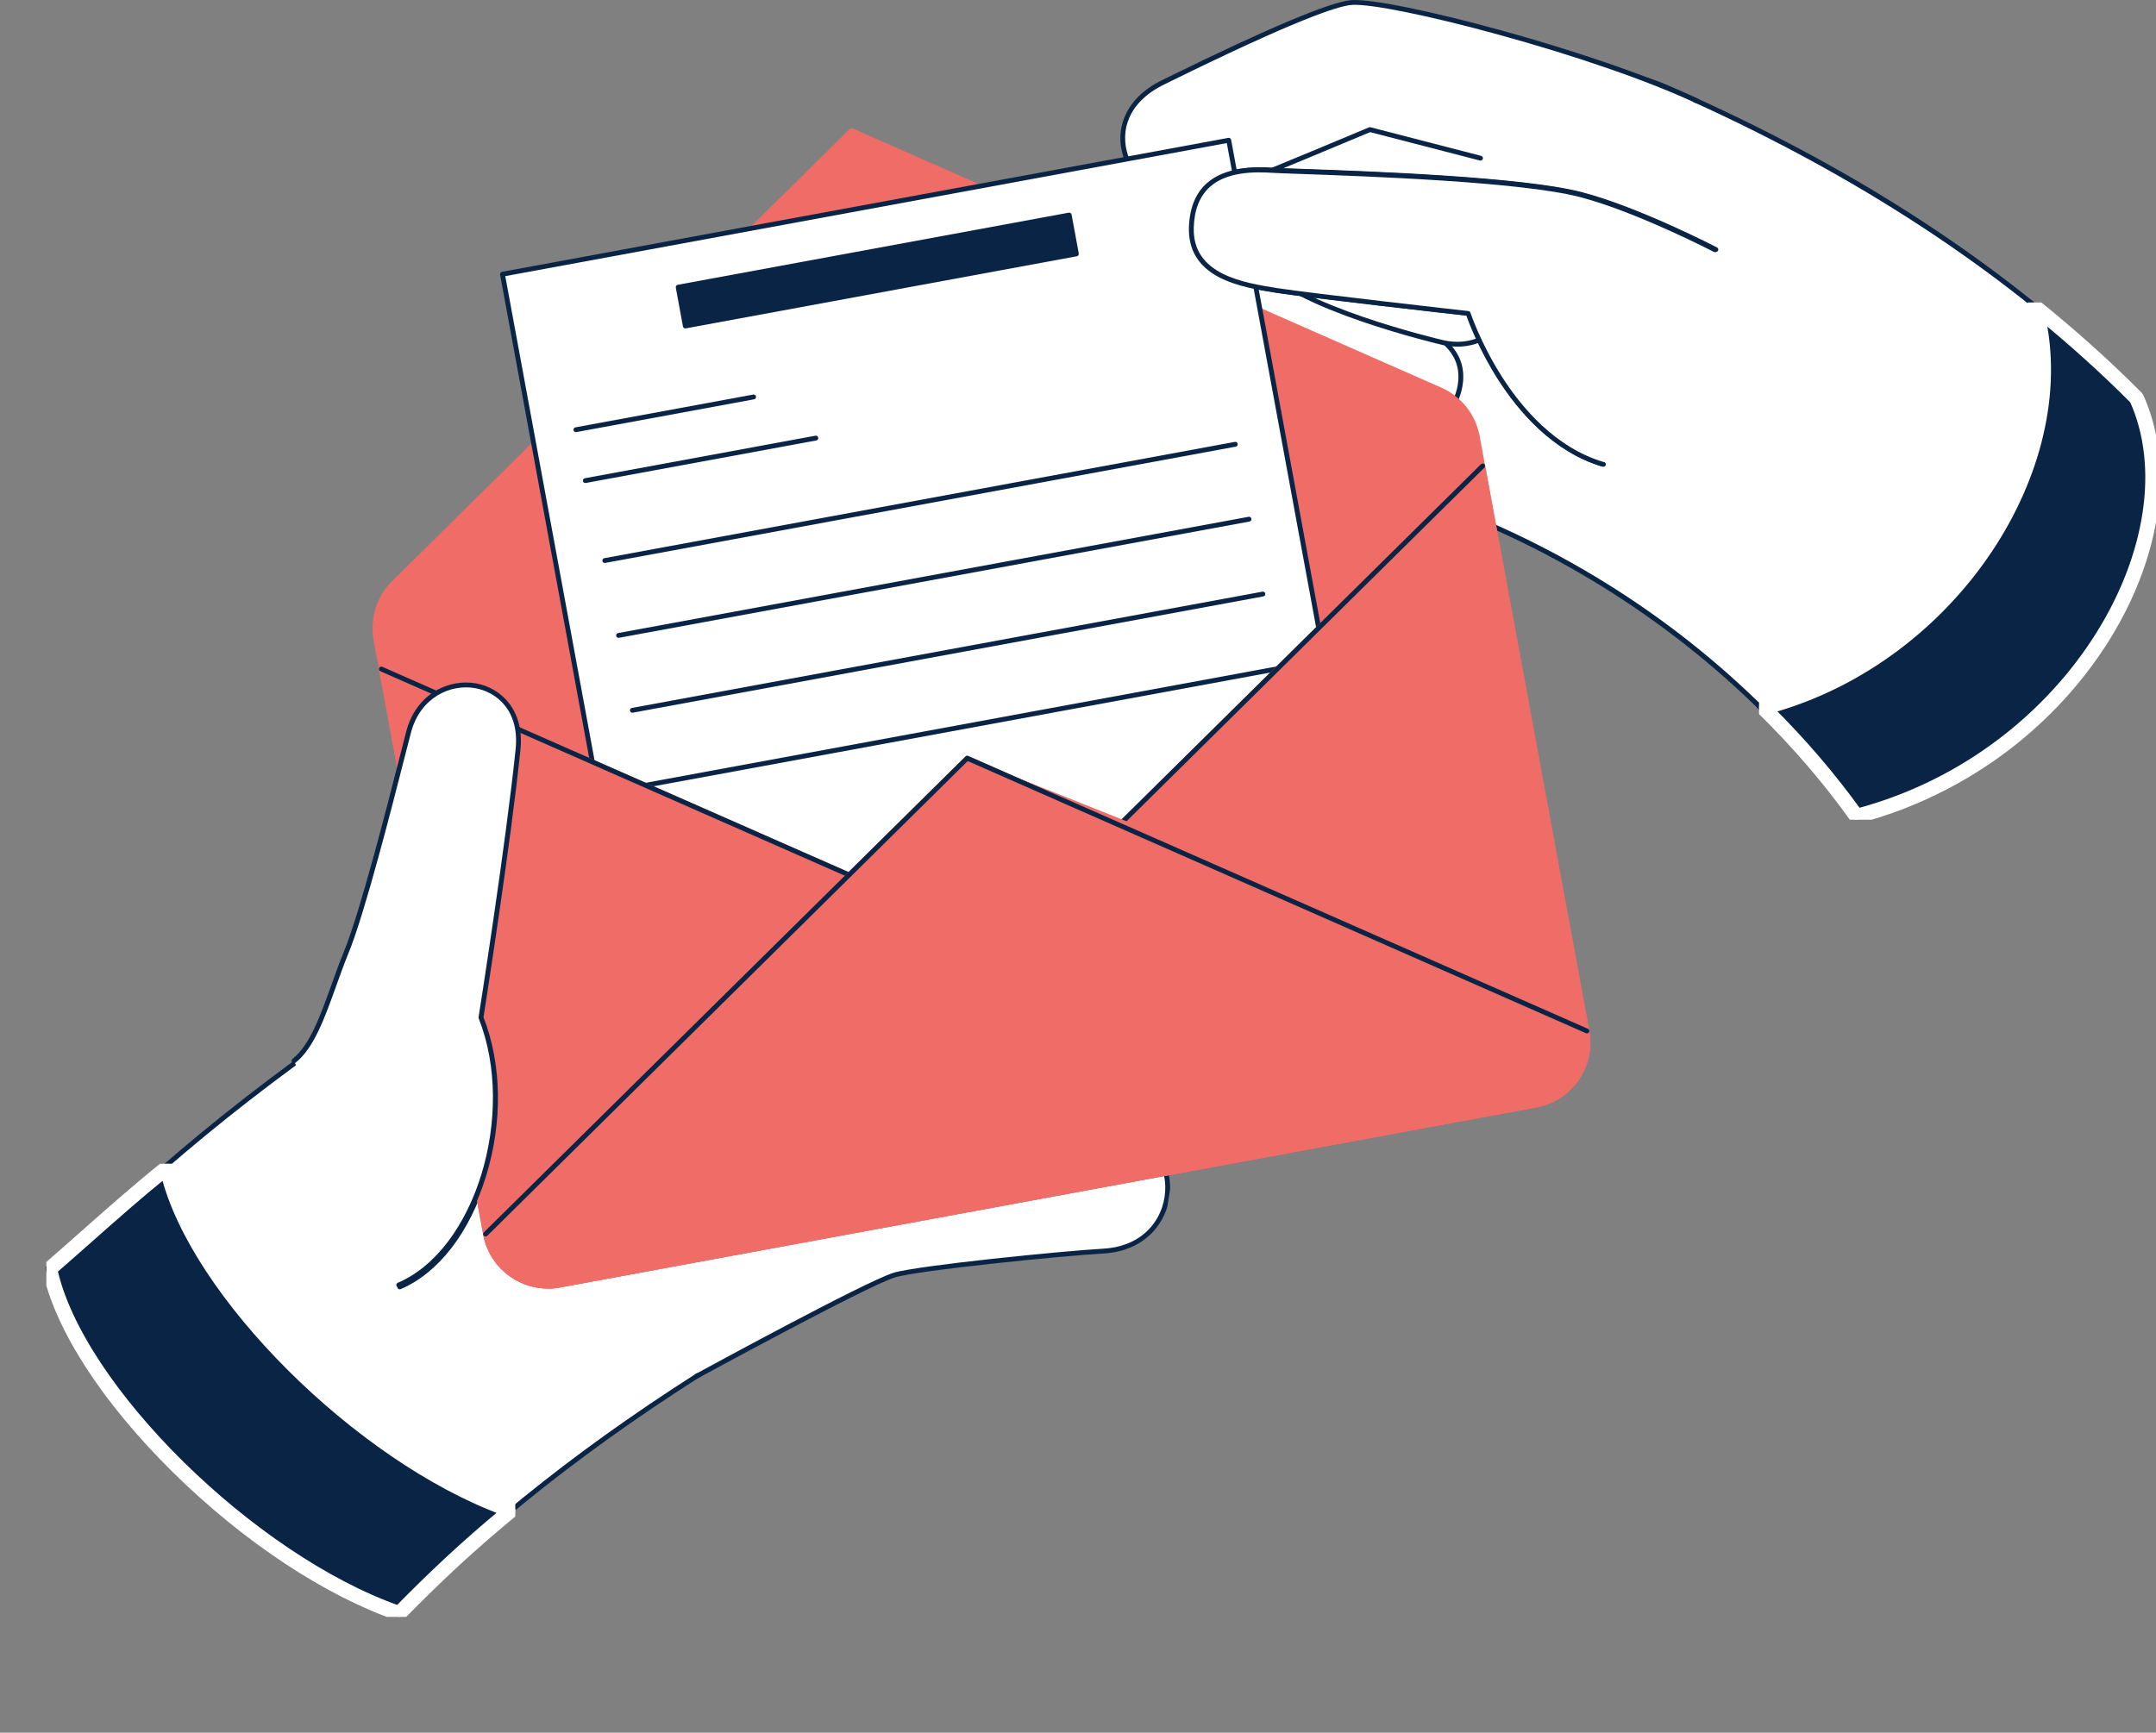 <svg width="260" height="209" viewBox="0 0 260 209" fill="none" xmlns="http://www.w3.org/2000/svg">
<rect x="0" y="0" width="260" height="209" fill="#808080" stroke="none"/>
<g clip-path="url(#clip0_1324_13976)">
<path d="M48.209 194.673C59.207 183.165 72.685 173 86.939 164.155C119.366 142.827 90.767 95.29 56.689 114.032C39.875 124.436 25.085 135.418 12.39 147.551C18.416 169.987 29.774 186.266 48.209 194.673Z" fill="white"/>
<path d="M48.163 194.961C48.138 194.957 48.112 194.949 48.088 194.938C39.058 190.82 31.429 184.633 25.413 176.547C19.664 168.821 15.188 159.091 12.109 147.627C12.095 147.576 12.095 147.523 12.11 147.473C12.124 147.422 12.151 147.377 12.189 147.34C24.401 135.668 38.907 124.692 56.535 113.784L56.548 113.776C64.53 109.387 72.79 108.315 80.434 110.678C87.239 112.781 93.122 117.48 96.999 123.91C100.876 130.34 102.287 137.738 100.972 144.74C99.495 152.602 94.698 159.4 87.099 164.398C71.519 174.067 58.508 184.319 48.42 194.874C48.353 194.944 48.256 194.976 48.163 194.961ZM12.717 147.642C15.775 158.963 20.204 168.57 25.88 176.199C31.796 184.149 39.284 190.245 48.142 194.321C58.243 183.783 71.243 173.551 86.785 163.907C94.242 159.002 98.952 152.335 100.399 144.632C101.687 137.771 100.302 130.518 96.499 124.211C92.696 117.904 86.93 113.296 80.262 111.235C72.774 108.921 64.673 109.975 56.836 114.283C39.306 125.131 24.872 136.045 12.717 147.642Z" fill="#0A2446"/>
<path d="M83.978 166.018C83.978 166.018 104.313 154.92 107.812 153.814C110.577 152.94 128.354 151.166 133.016 150.913C143.217 150.358 143.283 136.589 133.985 136.522C128.714 136.484 109.743 136.334 105.56 137.443C100.056 138.902 89.135 144.323 89.135 144.323" fill="white"/>
<path d="M83.933 166.306C83.872 166.297 83.817 166.269 83.773 166.226C83.73 166.183 83.701 166.128 83.691 166.068C83.681 166.008 83.689 165.946 83.716 165.892C83.742 165.837 83.785 165.792 83.838 165.762C84.67 165.309 104.238 154.638 107.724 153.536C110.479 152.665 128.278 150.879 133 150.622C138.286 150.334 140.606 146.511 140.524 143.081C140.451 139.984 138.4 136.846 133.983 136.814L133.795 136.813C117.828 136.697 108.353 137.004 105.634 137.725C100.222 139.16 89.374 144.53 89.265 144.584C89.196 144.618 89.115 144.624 89.042 144.599C88.969 144.574 88.908 144.522 88.874 144.452C88.84 144.383 88.834 144.303 88.859 144.23C88.883 144.156 88.936 144.096 89.005 144.061C89.115 144.007 100.016 138.611 105.485 137.161C108.254 136.427 117.78 136.114 133.799 136.229L133.987 136.231C136.14 136.246 137.96 136.98 139.25 138.353C140.405 139.58 141.064 141.255 141.107 143.067C141.155 145.067 140.464 146.979 139.163 148.451C137.694 150.114 135.573 151.066 133.032 151.204C128.327 151.46 110.622 153.231 107.9 154.092C104.467 155.177 84.321 166.163 84.118 166.274C84.061 166.305 83.996 166.317 83.933 166.306Z" fill="#0A2446"/>
<path d="M88.787 147.464C88.787 147.464 104.651 139.233 107.55 139.14C110.449 139.047 127.664 139.609 132.32 139.954C142.509 140.71 142.862 126.969 133.649 125.712C128.426 125 107.609 122.757 103.3 123.17C98.992 123.584 85.732 130.374 85.732 130.374" fill="white"/>
<path d="M88.741 147.752C88.68 147.742 88.624 147.714 88.581 147.67C88.537 147.627 88.508 147.571 88.499 147.51C88.489 147.45 88.498 147.388 88.526 147.333C88.553 147.278 88.597 147.233 88.652 147.205C89.302 146.868 104.608 138.943 107.54 138.849C110.516 138.753 127.668 139.317 132.341 139.664C134.547 139.827 136.435 139.293 137.802 138.118C139.004 137.084 139.764 135.584 139.942 133.893C140.304 130.45 138.242 126.633 133.609 126.001C128.591 125.317 107.679 123.043 103.328 123.461C99.124 123.864 85.997 130.566 85.864 130.633C85.83 130.651 85.793 130.662 85.755 130.665C85.716 130.669 85.678 130.664 85.641 130.653C85.604 130.641 85.57 130.622 85.541 130.597C85.512 130.572 85.487 130.542 85.47 130.508C85.452 130.473 85.442 130.436 85.439 130.398C85.436 130.359 85.44 130.321 85.452 130.284C85.464 130.248 85.483 130.214 85.508 130.185C85.534 130.155 85.564 130.131 85.599 130.114C86.142 129.836 98.958 123.294 103.272 122.88C107.667 122.458 128.655 124.737 133.688 125.424C135.983 125.738 137.854 126.816 139.101 128.545C140.205 130.075 140.723 132.046 140.522 133.954C140.329 135.793 139.498 137.429 138.183 138.56C136.696 139.838 134.662 140.42 132.299 140.245C127.635 139.899 110.525 139.336 107.559 139.432C105.318 139.504 94.388 144.886 88.921 147.723C88.865 147.752 88.802 147.762 88.741 147.752Z" fill="#0A2446"/>
<path d="M83.638 134.222C83.638 134.222 98.976 125.546 101.865 125.81C104.753 126.074 122.461 127.224 127.094 127.806C137.23 129.081 138.283 115.376 129.147 113.651C123.967 112.673 103.939 109.558 99.612 109.439C95.286 109.32 80.092 117.428 80.092 117.428" fill="white"/>
<path d="M83.592 134.51C83.532 134.5 83.477 134.473 83.434 134.43C83.391 134.388 83.362 134.333 83.351 134.274C83.34 134.214 83.348 134.153 83.374 134.098C83.4 134.043 83.442 133.998 83.494 133.968C84.124 133.612 98.945 125.25 101.891 125.519C102.822 125.605 105.28 125.781 108.39 126.004C114.973 126.476 123.987 127.122 127.13 127.517C129.325 127.793 131.238 127.356 132.663 126.252C133.916 125.281 134.751 123.822 135.015 122.142C135.552 118.722 133.69 114.806 129.093 113.938C123.519 112.886 103.844 109.848 99.605 109.73C95.404 109.615 80.381 117.605 80.229 117.686C80.161 117.722 80.081 117.73 80.007 117.707C79.933 117.685 79.871 117.634 79.835 117.566C79.817 117.532 79.805 117.495 79.802 117.457C79.798 117.419 79.802 117.38 79.813 117.344C79.824 117.307 79.842 117.273 79.867 117.244C79.891 117.214 79.921 117.189 79.955 117.171C79.993 117.151 83.81 115.117 88.107 113.125C93.907 110.435 97.781 109.097 99.621 109.148C104.092 109.271 124.333 112.446 129.201 113.365C131.476 113.794 133.29 114.967 134.448 116.758C135.472 118.341 135.889 120.337 135.591 122.232C135.06 125.618 132.215 128.744 127.058 128.096C123.93 127.703 114.925 127.057 108.349 126.585C105.235 126.362 102.775 126.186 101.839 126.1C101.196 126.041 99.037 126.493 91.802 130.176C87.66 132.285 83.82 134.454 83.782 134.476C83.725 134.508 83.658 134.52 83.592 134.51Z" fill="#0A2446"/>
<path d="M79.364 120.851C79.364 120.851 94.972 114.067 97.768 113.293C100.672 112.488 122.839 112.614 127.508 112.651C137.724 112.733 137.168 98.999 127.892 98.353C122.634 97.987 96.933 98.834 92.536 99.304C88.233 99.765 56.688 114.031 56.688 114.031" fill="white"/>
<path d="M79.318 121.139C79.255 121.129 79.198 121.099 79.154 121.054C79.11 121.009 79.082 120.95 79.074 120.888C79.066 120.825 79.079 120.762 79.11 120.707C79.141 120.652 79.189 120.609 79.247 120.584C79.885 120.306 94.907 113.783 97.69 113.012C100.664 112.188 123.052 112.324 127.51 112.36C129.721 112.377 131.57 111.719 132.856 110.457C133.988 109.346 134.647 107.799 134.712 106.1C134.846 102.641 132.539 98.969 127.872 98.644C122.64 98.279 96.998 99.12 92.567 99.594C88.359 100.044 57.124 114.155 56.809 114.297C56.738 114.329 56.658 114.331 56.586 114.304C56.514 114.276 56.456 114.222 56.424 114.151C56.392 114.081 56.389 114.001 56.416 113.929C56.443 113.856 56.498 113.798 56.568 113.766C57.858 113.182 88.204 99.474 92.505 99.014C96.948 98.539 122.663 97.696 127.913 98.062C130.221 98.223 132.161 99.176 133.52 100.819C134.722 102.272 135.369 104.206 135.295 106.123C135.163 109.548 132.703 112.985 127.505 112.943C124.781 112.921 100.807 112.753 97.846 113.574C95.102 114.334 79.636 121.051 79.48 121.119C79.429 121.141 79.373 121.148 79.318 121.139Z" fill="#0A2446"/>
<path d="M61.873 182.014C43.871 175.879 23.102 155.141 20.073 140.565C15.028 144.621 10.592 148.781 5.775 152.974C8.804 167.55 30.207 188.538 48.209 194.673C52.395 190.367 56.499 186.458 61.873 182.014Z" fill="white"/>
<path d="M48.163 194.961C48.147 194.958 48.131 194.954 48.115 194.949C39.488 192.009 29.668 185.538 21.173 177.197C12.66 168.837 6.943 160.03 5.489 153.033C5.479 152.983 5.482 152.93 5.499 152.881C5.515 152.832 5.544 152.788 5.583 152.754C7.131 151.407 8.661 150.043 10.142 148.725C13.248 145.957 16.461 143.094 19.89 140.338C19.929 140.307 19.975 140.286 20.024 140.278C20.073 140.269 20.124 140.274 20.171 140.291C20.218 140.308 20.26 140.336 20.293 140.374C20.325 140.412 20.348 140.457 20.358 140.506C21.794 147.418 27.337 156.072 35.563 164.248C43.827 172.461 53.45 178.836 61.967 181.738C62.016 181.755 62.06 181.784 62.093 181.823C62.127 181.863 62.15 181.91 62.16 181.961C62.169 182.012 62.164 182.065 62.147 182.114C62.129 182.162 62.099 182.206 62.059 182.239C57.21 186.248 53.13 190.028 48.418 194.876C48.351 194.945 48.256 194.975 48.163 194.961ZM6.096 153.081C9.215 167.468 30.311 188.178 48.129 194.337C52.673 189.669 56.64 185.985 61.289 182.119C52.814 179.116 43.318 172.778 35.153 164.662C27.029 156.588 21.493 148.029 19.889 141.088C16.609 143.744 13.52 146.496 10.53 149.16C9.09 150.443 7.602 151.769 6.096 153.081Z" fill="#0A2446"/>
<path d="M48.207 155.23C57.645 151.191 62.67 134.683 58.007 122.968C58.007 122.968 61.192 102.465 62.376 90.648C63.308 81.339 51.452 80.116 49.228 88.545C48.429 91.571 44.15 109.337 41.787 115.159C39.766 120.139 38.435 125.95 35.54 128.25" fill="white"/>
<path d="M48.161 155.518C48.098 155.508 48.041 155.478 47.997 155.432C47.953 155.387 47.925 155.328 47.917 155.266C47.909 155.203 47.922 155.139 47.954 155.084C47.985 155.03 48.034 154.987 48.092 154.962C57.367 150.993 62.325 134.603 57.736 123.076C57.716 123.027 57.71 122.975 57.718 122.923C57.75 122.718 60.916 102.293 62.085 90.619C62.555 85.934 59.768 83.737 57.238 83.279C53.275 82.559 50.353 85.423 49.51 88.619C49.374 89.134 49.131 90.1 48.824 91.322C47.266 97.521 44.024 110.422 42.057 115.269C41.535 116.555 41.054 117.913 40.589 119.226C39.222 123.082 37.931 126.723 35.722 128.478C35.661 128.526 35.584 128.548 35.507 128.539C35.43 128.53 35.36 128.491 35.312 128.431C35.264 128.37 35.242 128.293 35.251 128.216C35.26 128.139 35.298 128.069 35.359 128.021C37.437 126.371 38.701 122.805 40.039 119.031C40.507 117.712 40.99 116.348 41.517 115.049C43.468 110.24 46.704 97.366 48.258 91.179C48.566 89.955 48.809 88.988 48.946 88.47C49.501 86.366 50.673 84.707 52.336 83.672C53.839 82.737 55.62 82.393 57.342 82.705C58.976 83.001 60.403 83.873 61.36 85.161C62.431 86.603 62.883 88.511 62.666 90.677C61.532 102 58.524 121.531 58.307 122.934C60.525 128.564 60.66 135.53 58.674 142.062C56.674 148.641 52.901 153.538 48.322 155.498C48.269 155.52 48.213 155.526 48.161 155.518Z" fill="#0A2446"/>
</g>
<g clip-path="url(#clip1_1324_13976)">
<path d="M252.396 42.888C237.93 29.729 220.503 18.978 200.296 10.251C164.974 -3.124 143.817 46.442 178.016 62.592C193.838 69.224 207.483 79.246 218.155 91.568C237.845 81.343 250.392 65.938 252.396 42.888V42.888Z" fill="white"/>
<path d="M218.155 91.859C218.113 91.859 218.071 91.85 218.033 91.833C217.995 91.815 217.961 91.79 217.934 91.758C207.156 79.312 193.313 69.319 177.903 62.86C169.879 59.071 164.324 53.179 161.827 45.816C159.605 39.261 159.955 31.955 162.815 25.242C165.675 18.529 170.704 13.206 176.977 10.254C184.021 6.939 192.12 6.844 200.399 9.979C210.588 14.379 220.09 19.317 228.653 24.661C237.398 30.118 245.452 36.178 252.592 42.673C252.659 42.734 252.694 42.823 252.686 42.913C251.713 54.102 248.166 63.959 242.143 72.209C236.502 79.936 228.476 86.536 218.289 91.826C218.248 91.848 218.201 91.859 218.155 91.859ZM188.586 8.271C176.362 8.271 167.293 16.216 163.351 25.47C158.248 37.449 160.7 54.093 178.14 62.329C185.954 65.604 193.376 69.771 200.188 74.711C206.819 79.519 212.886 85.067 218.224 91.204C239.098 80.299 250.179 64.531 252.093 43.006C238.057 30.263 220.593 19.334 200.18 10.518C196.075 8.963 192.193 8.271 188.586 8.271Z" fill="#0A2446"/>
<path d="M168.197 41.397C168.197 41.397 153.856 34.354 149.424 36.463C147.72 37.273 143.67 51.838 145.961 54.805C149.732 59.69 163.327 62.784 165.476 63.289C168.735 64.054 172.799 62.533 173.639 58.972C174.56 55.062 171.926 51.925 169.459 50.927C166.992 49.928 157.993 46.693 157.993 46.693" fill="white"/>
<path d="M167.181 63.774C166.583 63.774 165.986 63.707 165.409 63.572L165.255 63.535C159.365 62.157 148.996 59.212 145.73 54.982C144.122 52.9 145.552 46.242 146.029 44.251C146.875 40.72 148.258 36.695 149.298 36.2C153.806 34.056 167.735 40.846 168.326 41.136C168.394 41.171 168.446 41.231 168.47 41.303C168.494 41.376 168.488 41.455 168.455 41.523C168.421 41.592 168.361 41.644 168.289 41.669C168.217 41.695 168.138 41.691 168.069 41.658C167.926 41.588 153.804 34.701 149.549 36.725C148.939 37.015 147.607 40.163 146.596 44.386C145.382 49.454 145.227 53.378 146.191 54.627C148.53 57.657 155.348 60.619 165.388 62.969L165.543 63.005C167.126 63.377 168.874 63.19 170.339 62.49C171.916 61.737 172.988 60.464 173.355 58.905C174.259 55.072 171.557 52.09 169.349 51.196C166.916 50.212 157.984 46.999 157.894 46.966C157.822 46.939 157.764 46.885 157.732 46.816C157.7 46.747 157.697 46.667 157.723 46.596C157.749 46.524 157.802 46.465 157.871 46.432C157.94 46.399 158.019 46.394 158.091 46.419C158.181 46.451 167.124 49.668 169.568 50.657C170.953 51.218 172.229 52.329 173.068 53.706C173.763 54.846 174.474 56.696 173.922 59.039C173.514 60.772 172.33 62.184 170.59 63.015C169.542 63.516 168.358 63.774 167.181 63.774Z" fill="#0A2446"/>
<path d="M170.838 28.654C170.838 28.654 156.497 21.611 152.064 23.719C150.36 24.53 146.514 40.697 148.804 43.663C152.576 48.548 166.171 51.642 168.32 52.147C171.579 52.913 175.143 50.539 175.983 46.978C176.904 43.068 174.241 40.815 171.774 39.817C169.307 38.819 160.766 35.749 160.766 35.749" fill="white"/>
<path d="M169.558 52.58C169.117 52.58 168.679 52.53 168.253 52.43L168.099 52.394C162.209 51.016 151.84 48.071 148.574 43.841C147.102 41.936 147.971 35.453 149.162 30.48C149.419 29.405 150.763 24.016 151.939 23.457C156.447 21.312 170.376 28.102 170.967 28.393C171.035 28.427 171.086 28.487 171.11 28.56C171.135 28.632 171.129 28.711 171.095 28.78C171.062 28.849 171.002 28.901 170.93 28.926C170.858 28.951 170.779 28.947 170.709 28.915C170.567 28.845 156.445 21.958 152.19 23.982C151.713 24.209 150.688 26.611 149.729 30.615C148.517 35.677 147.783 41.863 149.035 43.486C151.374 46.515 158.192 49.478 168.232 51.828L168.387 51.864C169.865 52.211 171.509 51.876 172.896 50.944C174.295 50.004 175.317 48.534 175.7 46.911C176.708 42.633 173.214 40.713 171.665 40.086C169.231 39.102 160.753 36.053 160.668 36.022C160.596 35.995 160.538 35.941 160.506 35.872C160.474 35.803 160.471 35.724 160.497 35.652C160.523 35.58 160.576 35.521 160.645 35.488C160.714 35.455 160.793 35.45 160.865 35.475C160.951 35.506 169.439 38.558 171.883 39.547C172.928 39.97 174.383 40.762 175.385 42.134C176.408 43.535 176.704 45.187 176.267 47.045C175.851 48.809 174.741 50.406 173.221 51.426C172.096 52.182 170.812 52.58 169.558 52.58Z" fill="#0A2446"/>
<path d="M177.597 16.15C177.597 16.15 161.881 8.609 157.449 10.718C155.745 11.529 149.79 28.973 152.081 31.94C155.853 36.825 171.816 40.808 173.965 41.312C177.224 42.078 180.779 40.733 181.618 37.172C182.54 33.262 179.905 30.125 177.438 29.127C174.971 28.128 166.424 25.056 166.424 25.056" fill="white"/>
<path d="M175.748 41.813C175.139 41.813 174.517 41.741 173.898 41.596C173.163 41.423 155.858 37.308 151.85 32.117C150.751 30.694 151.428 26.607 152.189 23.428C153.47 18.079 156.091 11.042 157.324 10.455C161.83 8.311 177.076 15.578 177.723 15.888C177.793 15.921 177.846 15.981 177.872 16.054C177.897 16.127 177.893 16.207 177.859 16.276C177.826 16.346 177.766 16.399 177.693 16.425C177.62 16.45 177.54 16.446 177.471 16.413C177.315 16.338 161.831 8.956 157.575 10.981C156.789 11.355 154.264 17.265 152.756 23.564C151.737 27.82 151.575 30.808 152.312 31.762C156.195 36.791 173.305 40.859 174.032 41.029C175.631 41.405 177.243 41.254 178.571 40.604C180.005 39.902 180.961 38.692 181.335 37.105C182.238 33.272 179.536 30.29 177.329 29.396C174.895 28.412 166.412 25.361 166.326 25.33C166.254 25.303 166.196 25.249 166.164 25.18C166.132 25.11 166.129 25.031 166.155 24.959C166.181 24.887 166.234 24.829 166.303 24.796C166.372 24.762 166.451 24.758 166.523 24.783C166.609 24.813 175.104 27.868 177.548 28.857C178.933 29.418 180.209 30.529 181.048 31.906C181.742 33.046 182.454 34.896 181.902 37.239C181.487 39.001 180.423 40.345 178.827 41.126C177.897 41.581 176.842 41.813 175.749 41.813L175.748 41.813Z" fill="#0A2446"/>
<path d="M204.63 12.174C192.102 6.295 167.511 -0.049 162.972 0.305C158.889 0.624 141.569 9.303 140.357 9.884C130.3 14.706 137.102 27.06 146.758 23.237C153 20.766 165.205 15.632 165.205 15.632L178.541 19.081" fill="white"/>
<path d="M143.146 24.253C142.032 24.253 140.952 24.043 139.934 23.622C138.049 22.84 136.508 21.345 135.708 19.519C134.314 16.34 135.172 12.047 140.231 9.622C140.335 9.572 140.559 9.462 140.884 9.302C152.842 3.42 160.472 0.208 162.949 0.015C167.611 -0.349 192.291 6.062 204.754 11.91C204.788 11.927 204.82 11.95 204.845 11.978C204.871 12.006 204.891 12.039 204.904 12.075C204.917 12.111 204.923 12.149 204.921 12.187C204.919 12.225 204.91 12.263 204.894 12.297C204.877 12.332 204.854 12.363 204.826 12.389C204.798 12.415 204.765 12.434 204.729 12.447C204.693 12.46 204.654 12.466 204.616 12.464C204.578 12.463 204.541 12.453 204.506 12.437C198.889 9.801 190.222 6.793 180.728 4.182C172.303 1.866 165.177 0.424 162.995 0.595C161.318 0.726 156.166 2.433 141.141 9.824C140.814 9.985 140.588 10.096 140.483 10.146C135.453 12.558 135.054 16.577 136.242 19.285C137.69 22.589 141.73 24.914 146.65 22.967C152.818 20.525 164.97 15.415 165.092 15.364C165.151 15.339 165.217 15.334 165.278 15.35L178.614 18.8C178.689 18.819 178.753 18.867 178.792 18.934C178.831 19 178.842 19.079 178.823 19.154C178.803 19.229 178.755 19.293 178.688 19.332C178.622 19.371 178.542 19.382 178.468 19.363L165.228 15.938C164.094 16.415 152.756 21.176 146.865 23.508C145.61 24.005 144.358 24.254 143.146 24.254V24.253Z" fill="#0A2446"/>
<path d="M193.361 56.005C181.998 52.618 177.123 37.797 177.123 37.797C177.123 37.797 157.996 35.645 154.114 35.035C149.703 34.342 143.516 33.289 143.706 27.396C143.934 20.329 150.182 20.301 153.579 20.524C156.341 20.705 182.017 21.205 190.684 23.456C197.585 25.249 206.924 30.104 206.924 30.104" fill="white"/>
<path d="M193.361 56.296C193.333 56.296 193.305 56.292 193.278 56.283C187.322 54.508 183.17 49.596 180.735 45.787C178.432 42.184 177.188 38.858 176.907 38.066C174.934 37.843 157.709 35.894 154.068 35.322C152.023 35 149.221 34.56 147.049 33.423C144.551 32.114 143.328 30.084 143.415 27.387C143.489 25.083 144.203 23.303 145.537 22.096C147.745 20.097 151.195 20.076 153.598 20.233C154.069 20.264 155.235 20.305 156.848 20.362C164.838 20.643 183.551 21.302 190.757 23.174C197.611 24.955 206.965 29.797 207.059 29.846C207.093 29.864 207.123 29.888 207.147 29.917C207.172 29.946 207.191 29.98 207.202 30.017C207.213 30.053 207.218 30.091 207.214 30.129C207.211 30.168 207.2 30.204 207.183 30.238C207.165 30.272 207.141 30.302 207.111 30.327C207.082 30.351 207.048 30.37 207.012 30.381C206.975 30.393 206.937 30.397 206.899 30.394C206.86 30.39 206.823 30.38 206.789 30.362C206.696 30.314 197.4 25.501 190.61 23.738C183.466 21.882 164.798 21.224 156.827 20.944C155.209 20.887 154.039 20.846 153.56 20.814C151.263 20.663 147.972 20.677 145.928 22.527C144.716 23.625 144.066 25.266 143.997 27.405C143.813 33.121 150.039 34.1 154.158 34.747C157.99 35.349 176.964 37.487 177.155 37.508C177.21 37.514 177.263 37.536 177.306 37.572C177.349 37.607 177.382 37.653 177.399 37.706C177.411 37.743 178.641 41.435 181.234 45.486C183.614 49.207 187.665 54.003 193.444 55.726C193.511 55.746 193.569 55.789 193.606 55.848C193.644 55.907 193.659 55.977 193.649 56.047C193.639 56.116 193.604 56.179 193.551 56.225C193.498 56.27 193.43 56.296 193.36 56.296H193.361Z" fill="#0A2446"/>
<path d="M257.453 47.708C265.045 64.324 250.244 91.359 223.462 98.311C220.122 93.643 216.297 89.223 212.004 85.044C234.891 79.264 250.317 55.348 244.96 36.543C249.217 39.957 253.391 43.647 257.453 47.708Z" fill="white"/>
<path d="M223.462 98.602C223.415 98.602 223.37 98.591 223.329 98.57C223.287 98.549 223.252 98.518 223.225 98.48C219.932 93.877 216.088 89.427 211.801 85.252C211.764 85.216 211.737 85.171 211.723 85.121C211.709 85.071 211.709 85.018 211.723 84.968C211.736 84.918 211.763 84.873 211.8 84.837C211.837 84.8 211.882 84.775 211.933 84.762C223.587 81.819 234.227 73.683 240.396 63.001C245.491 54.178 247.012 44.81 244.68 36.622C244.663 36.563 244.665 36.5 244.687 36.442C244.708 36.384 244.747 36.334 244.799 36.3C244.851 36.266 244.912 36.249 244.973 36.252C245.035 36.255 245.095 36.277 245.143 36.316C249.66 39.939 253.754 43.598 257.659 47.502C257.684 47.527 257.704 47.555 257.718 47.587C260.87 54.485 260.279 63.476 256.095 72.252C253.251 78.219 248.918 83.752 243.565 88.254C237.782 93.117 230.856 96.692 223.535 98.592C223.511 98.599 223.487 98.602 223.462 98.602L223.462 98.602ZM212.576 85.196C216.69 89.241 220.39 93.538 223.582 97.979C237.628 94.273 249.575 84.574 255.568 72.002C259.668 63.402 260.265 54.612 257.209 47.876C253.532 44.202 249.685 40.745 245.472 37.329C246.463 41.294 246.586 45.524 245.838 49.919C245.065 54.457 243.404 58.956 240.901 63.291C237.907 68.475 233.787 73.201 228.986 76.959C224 80.862 218.482 83.631 212.576 85.196Z" fill="#0A2446"/>
</g>
<g clip-path="url(#clip2_1324_13976)">
<path d="M102.683 15.753L47.489 70.304C46.599 71.183 45.938 72.267 45.563 73.46C45.188 74.654 45.111 75.921 45.337 77.151L58.556 148.858C59.324 153.024 63.323 155.778 67.487 155.01L185.217 133.293C189.381 132.525 192.135 128.525 191.367 124.359L178.149 52.653C177.922 51.422 177.398 50.266 176.622 49.285C175.846 48.303 174.842 47.527 173.697 47.023L102.683 15.753Z" fill="#EF6C67"/>
<path d="M66.08 155.431C64.483 155.431 62.926 154.95 61.583 154.024C59.831 152.818 58.655 151.002 58.269 148.91L45.051 77.204C44.815 75.927 44.895 74.612 45.284 73.373C45.673 72.134 46.36 71.009 47.284 70.096L102.478 15.546C102.519 15.505 102.572 15.477 102.63 15.466C102.687 15.456 102.747 15.463 102.8 15.486L173.814 46.756C175.003 47.279 176.045 48.085 176.851 49.103C177.656 50.122 178.2 51.322 178.435 52.6L191.654 124.306C192.449 128.624 189.586 132.784 185.269 133.58L67.54 155.297C67.059 155.386 66.57 155.431 66.08 155.431L66.08 155.431ZM102.747 16.099L47.694 70.511C46.837 71.357 46.201 72.399 45.84 73.547C45.479 74.696 45.405 75.915 45.624 77.099L58.842 148.805C59.2 150.743 60.29 152.426 61.913 153.544C63.536 154.662 65.497 155.081 67.435 154.724L185.164 133.007C189.164 132.269 191.818 128.413 191.081 124.412L177.862 52.705C177.645 51.522 177.141 50.409 176.394 49.465C175.648 48.521 174.681 47.774 173.58 47.29L102.747 16.099Z" fill="#EF6C67"/>
<path d="M60.593 33.074L148.18 16.918L169.188 130.881L81.601 147.038L60.593 33.074Z" fill="white"/>
<path d="M81.601 147.329C81.533 147.329 81.467 147.305 81.415 147.261C81.363 147.218 81.327 147.157 81.315 147.09L60.307 33.127C60.293 33.051 60.309 32.972 60.353 32.909C60.397 32.845 60.464 32.801 60.54 32.788L148.127 16.631C148.203 16.617 148.281 16.634 148.345 16.678C148.409 16.721 148.452 16.789 148.466 16.864L169.475 130.828C169.489 130.904 169.472 130.982 169.428 131.046C169.384 131.11 169.317 131.153 169.241 131.167L81.654 147.324C81.637 147.327 81.619 147.329 81.601 147.329ZM60.932 33.308L81.835 146.698L168.849 130.647L147.946 17.257L60.932 33.308Z" fill="#0A2446"/>
<path d="M81.783 34.639L128.942 25.94L129.806 30.625L82.646 39.324L81.783 34.639Z" fill="#0A2446"/>
<path d="M82.646 39.615C82.578 39.615 82.512 39.591 82.46 39.547C82.408 39.504 82.372 39.444 82.36 39.377L81.496 34.692C81.482 34.616 81.499 34.538 81.543 34.474C81.587 34.41 81.654 34.367 81.73 34.353L128.889 25.653C128.965 25.64 129.043 25.656 129.107 25.7C129.171 25.744 129.214 25.811 129.228 25.887L130.092 30.572C130.106 30.648 130.089 30.726 130.045 30.79C130.002 30.853 129.934 30.897 129.858 30.911L82.699 39.61C82.682 39.614 82.664 39.615 82.646 39.615ZM82.122 34.873L82.88 38.984L129.466 30.391L128.708 26.279L82.122 34.873ZM69.448 52.126C69.376 52.125 69.306 52.098 69.253 52.049C69.199 52 69.166 51.933 69.16 51.86C69.153 51.788 69.174 51.716 69.217 51.658C69.261 51.6 69.325 51.561 69.396 51.547L90.839 47.592C90.914 47.581 90.99 47.599 91.052 47.642C91.114 47.686 91.156 47.753 91.17 47.827C91.184 47.902 91.168 47.979 91.126 48.042C91.084 48.105 91.019 48.15 90.944 48.165L69.501 52.121C69.484 52.124 69.466 52.126 69.448 52.126ZM70.58 58.265C70.507 58.264 70.438 58.237 70.384 58.188C70.331 58.139 70.298 58.072 70.291 57.999C70.285 57.927 70.305 57.855 70.349 57.797C70.392 57.74 70.456 57.7 70.527 57.687L98.345 52.555C98.42 52.544 98.497 52.562 98.558 52.605C98.62 52.649 98.663 52.716 98.677 52.79C98.69 52.865 98.674 52.942 98.632 53.005C98.59 53.068 98.525 53.112 98.451 53.128L70.633 58.26C70.615 58.263 70.598 58.265 70.58 58.265ZM72.93 67.907C72.858 67.906 72.788 67.879 72.735 67.83C72.682 67.781 72.648 67.714 72.642 67.642C72.635 67.57 72.656 67.498 72.699 67.44C72.743 67.382 72.807 67.342 72.878 67.329L148.917 53.302C148.955 53.295 148.993 53.296 149.031 53.304C149.068 53.312 149.103 53.327 149.135 53.349C149.167 53.371 149.193 53.398 149.214 53.43C149.235 53.462 149.249 53.498 149.256 53.536C149.263 53.574 149.263 53.612 149.255 53.65C149.247 53.687 149.231 53.723 149.21 53.754C149.188 53.786 149.16 53.813 149.128 53.834C149.096 53.854 149.06 53.869 149.023 53.876L72.984 67.902C72.966 67.905 72.948 67.907 72.93 67.907ZM74.595 76.939C74.523 76.939 74.453 76.912 74.399 76.863C74.345 76.814 74.312 76.746 74.305 76.674C74.299 76.602 74.32 76.529 74.363 76.472C74.407 76.414 74.471 76.374 74.543 76.361L150.582 62.335C150.657 62.323 150.733 62.341 150.795 62.385C150.857 62.429 150.9 62.495 150.913 62.57C150.927 62.644 150.911 62.721 150.869 62.785C150.827 62.848 150.762 62.892 150.688 62.908L74.648 76.934C74.631 76.938 74.613 76.939 74.595 76.939H74.595ZM76.26 85.971C76.188 85.971 76.118 85.944 76.064 85.895C76.01 85.846 75.977 85.778 75.971 85.706C75.964 85.634 75.985 85.561 76.029 85.504C76.073 85.446 76.136 85.406 76.208 85.393L152.247 71.367C152.285 71.36 152.323 71.36 152.361 71.368C152.398 71.376 152.434 71.392 152.465 71.413C152.497 71.435 152.524 71.463 152.544 71.495C152.565 71.527 152.579 71.563 152.586 71.6C152.593 71.638 152.593 71.677 152.585 71.714C152.577 71.752 152.562 71.787 152.54 71.819C152.518 71.85 152.49 71.877 152.458 71.898C152.426 71.919 152.39 71.933 152.353 71.94L76.314 85.966C76.296 85.97 76.278 85.971 76.26 85.971ZM77.925 95.003C77.853 95.003 77.783 94.976 77.729 94.927C77.675 94.878 77.642 94.811 77.635 94.738C77.629 94.666 77.65 94.594 77.694 94.536C77.737 94.478 77.801 94.439 77.873 94.425L153.912 80.399C153.95 80.392 153.988 80.392 154.026 80.4C154.063 80.408 154.099 80.424 154.13 80.445C154.162 80.467 154.189 80.495 154.209 80.527C154.23 80.559 154.244 80.595 154.251 80.632C154.258 80.67 154.258 80.709 154.25 80.746C154.242 80.784 154.227 80.819 154.205 80.851C154.183 80.882 154.155 80.909 154.123 80.93C154.091 80.951 154.055 80.965 154.018 80.972L77.979 94.999C77.961 95.002 77.943 95.003 77.925 95.003Z" fill="#0A2446"/>
<path d="M58.556 148.858C59.324 153.024 63.322 155.778 67.487 155.01L185.217 133.293C189.381 132.525 192.135 128.525 191.367 124.359L178.803 56.203L120.721 113.608L45.992 80.701L58.556 148.858Z" fill="#EF6C67"/>
<path d="M66.08 155.431C64.484 155.431 62.926 154.95 61.583 154.024C59.832 152.818 58.655 151.002 58.269 148.91L45.705 80.754C45.696 80.702 45.7 80.648 45.719 80.599C45.738 80.549 45.77 80.506 45.811 80.473C45.853 80.44 45.902 80.419 45.955 80.412C46.007 80.406 46.061 80.413 46.109 80.435L120.658 113.261L178.599 55.995C178.636 55.958 178.683 55.932 178.735 55.919C178.786 55.907 178.84 55.909 178.891 55.925C178.941 55.94 178.986 55.97 179.021 56.01C179.057 56.049 179.08 56.098 179.09 56.15L191.654 124.306C192.039 126.397 191.588 128.514 190.382 130.266C189.176 132.017 187.36 133.194 185.27 133.58L67.54 155.297C67.058 155.386 66.57 155.431 66.08 155.431L66.08 155.431ZM58.842 148.805C59.2 150.743 60.29 152.426 61.913 153.544C63.536 154.662 65.497 155.081 67.435 154.723L185.164 133.007C187.102 132.649 188.784 131.558 189.902 129.935C191.02 128.311 191.438 126.35 191.081 124.411L178.617 56.796L120.926 113.815C120.885 113.856 120.832 113.883 120.775 113.894C120.717 113.904 120.658 113.897 120.604 113.874L46.378 81.19L58.842 148.805V148.805Z" fill="#EF6C67"/>
<path d="M120.721 113.899C120.682 113.899 120.642 113.891 120.604 113.874L45.874 80.968C45.839 80.953 45.807 80.931 45.78 80.903C45.753 80.876 45.732 80.843 45.718 80.807C45.704 80.771 45.697 80.733 45.698 80.695C45.698 80.656 45.707 80.618 45.722 80.583C45.738 80.547 45.76 80.516 45.788 80.489C45.816 80.463 45.849 80.442 45.885 80.428C45.921 80.414 45.959 80.408 45.998 80.409C46.036 80.41 46.074 80.419 46.109 80.435L120.657 113.261L178.598 55.995C178.625 55.968 178.658 55.947 178.693 55.933C178.728 55.918 178.766 55.911 178.805 55.911C178.843 55.911 178.881 55.919 178.916 55.934C178.951 55.949 178.983 55.971 179.01 55.998C179.037 56.025 179.058 56.057 179.073 56.093C179.087 56.128 179.094 56.166 179.094 56.204C179.094 56.242 179.086 56.28 179.071 56.316C179.056 56.351 179.035 56.383 179.008 56.41L120.926 113.815C120.87 113.87 120.796 113.899 120.721 113.899Z" fill="#0A2446"/>
<path d="M58.556 148.858C59.324 153.024 63.322 155.778 67.487 155.01L185.217 133.293C189.381 132.525 192.135 128.525 191.367 124.359C190.599 120.193 116.637 91.453 116.637 91.453L58.556 148.858Z" fill="#EF6C67"/>
<path d="M66.08 155.431C64.483 155.431 62.926 154.949 61.583 154.024C59.831 152.818 58.655 151.002 58.269 148.91C58.252 148.816 58.282 148.718 58.351 148.65L116.432 91.245C116.474 91.204 116.527 91.177 116.584 91.166C116.642 91.156 116.701 91.162 116.755 91.186L191.484 124.092C191.528 124.111 191.566 124.14 191.595 124.178C191.625 124.215 191.645 124.259 191.653 124.306C192.449 128.623 189.585 132.784 185.269 133.58L67.54 155.297C67.058 155.386 66.57 155.431 66.08 155.431H66.08ZM58.871 148.955C59.257 150.83 60.332 152.455 61.913 153.544C63.536 154.662 65.497 155.081 67.435 154.724L185.164 133.007C187.102 132.649 188.784 131.558 189.902 129.935C190.99 128.354 191.416 126.451 191.107 124.562L116.701 91.799L58.871 148.955Z" fill="#EF6C67"/>
<path d="M58.556 149.149C58.498 149.149 58.441 149.132 58.394 149.1C58.346 149.068 58.308 149.022 58.286 148.968C58.264 148.915 58.259 148.856 58.27 148.799C58.282 148.743 58.31 148.691 58.351 148.65L116.433 91.246C116.474 91.204 116.527 91.177 116.584 91.166C116.642 91.156 116.701 91.162 116.755 91.186L191.484 124.092C191.52 124.107 191.552 124.129 191.579 124.157C191.605 124.184 191.627 124.217 191.641 124.253C191.655 124.289 191.662 124.327 191.661 124.365C191.66 124.404 191.652 124.442 191.636 124.477C191.621 124.513 191.599 124.544 191.571 124.571C191.543 124.597 191.51 124.618 191.474 124.632C191.438 124.646 191.4 124.652 191.361 124.651C191.323 124.65 191.285 124.641 191.25 124.625L116.701 91.799L58.761 149.065C58.704 149.121 58.63 149.149 58.556 149.149Z" fill="#0A2446"/>
</g>
<g clip-path="url(#clip3_1324_13976)">
<path d="M246.132 38.115C249.936 41.235 253.67 44.585 257.313 48.236C260.956 56.336 259.221 67.034 253.215 76.626C247.248 86.155 237.108 94.513 224.048 98.01C220.913 93.646 217.356 89.5 213.395 85.566C224.558 82.493 233.883 75.13 239.823 66.205C245.601 57.526 248.206 47.324 246.132 38.115Z" fill="#0A2446" stroke="white"/>
<path d="M223.842 98.873C223.796 98.873 223.751 98.862 223.71 98.841C223.668 98.82 223.633 98.789 223.606 98.751C220.323 94.145 216.491 89.692 212.217 85.515C212.179 85.479 212.153 85.433 212.139 85.383C212.125 85.334 212.125 85.281 212.139 85.231C212.152 85.181 212.179 85.135 212.215 85.099C212.252 85.063 212.298 85.037 212.348 85.024C223.967 82.079 234.576 73.939 240.726 63.249C245.805 54.421 247.322 45.047 244.997 36.855C244.98 36.795 244.982 36.732 245.003 36.674C245.025 36.616 245.064 36.566 245.115 36.532C245.167 36.498 245.228 36.481 245.289 36.484C245.351 36.487 245.41 36.509 245.458 36.548C249.962 40.173 254.044 43.835 257.937 47.741C257.961 47.766 257.981 47.794 257.995 47.826C261.138 54.729 260.548 63.725 256.377 72.507C253.542 78.477 249.222 84.013 243.885 88.518C238.12 93.385 231.215 96.962 223.916 98.863C223.892 98.87 223.868 98.873 223.843 98.873L223.842 98.873ZM212.99 85.459C217.091 89.506 220.78 93.806 223.962 98.249C237.965 94.541 249.877 84.836 255.852 72.257C259.94 63.651 260.535 54.855 257.488 48.115C253.822 44.439 249.986 40.98 245.786 37.562C246.774 41.529 246.897 45.762 246.151 50.16C245.38 54.701 243.724 59.203 241.229 63.54C238.245 68.727 234.137 73.456 229.35 77.217C224.379 81.122 218.878 83.893 212.99 85.459L212.99 85.459Z" fill="white" stroke="white"/>
</g>
<g clip-path="url(#clip4_1324_13976)">
<path d="M10.792 149.368C13.769 146.732 16.711 144.127 19.888 141.558C21.659 148.816 27.512 157.376 35.054 164.904C42.643 172.478 52.016 179.082 60.852 182.318C55.878 186.446 51.979 190.139 48.031 194.166C39.219 191.067 29.586 184.389 21.758 176.669C13.935 168.955 7.996 160.281 6.433 153.201C7.914 151.917 9.357 150.639 10.792 149.368Z" fill="#0A2446" stroke="white"/>
<path d="M48.166 195.034C48.134 195.034 48.102 195.028 48.071 195.018C39.46 192.062 29.666 185.579 21.202 177.232C12.719 168.867 7.031 160.062 5.597 153.075C5.587 153.024 5.59 152.971 5.607 152.923C5.623 152.874 5.653 152.83 5.692 152.796C7.241 151.456 8.774 150.098 10.256 148.786C13.368 146.031 16.585 143.182 20.017 140.439C20.056 140.408 20.103 140.387 20.152 140.379C20.201 140.371 20.252 140.375 20.299 140.392C20.346 140.409 20.387 140.438 20.42 140.476C20.453 140.514 20.475 140.559 20.485 140.608C21.902 147.511 27.416 156.162 35.613 164.344C43.847 172.562 53.444 178.948 61.945 181.866C61.994 181.883 62.038 181.913 62.071 181.952C62.105 181.991 62.128 182.039 62.137 182.09C62.146 182.141 62.142 182.193 62.124 182.242C62.106 182.29 62.075 182.333 62.035 182.366C57.18 186.357 53.095 190.119 48.374 194.946C48.347 194.974 48.315 194.996 48.279 195.011C48.243 195.026 48.205 195.034 48.166 195.034H48.166ZM6.203 153.124C9.281 167.491 30.302 188.215 48.087 194.407C52.639 189.76 56.612 186.092 61.266 182.245C52.808 179.226 43.338 172.877 35.201 164.755C27.107 156.676 21.599 148.12 20.015 141.188C16.73 143.831 13.637 146.569 10.643 149.221C9.201 150.498 7.711 151.818 6.203 153.124L6.203 153.124Z" fill="white" stroke="white" stroke-linejoin="round"/>
</g>
<g clip-path="url(#clip5_1324_13976)">
<path d="M193.271 55.995C181.92 52.613 177.05 37.811 177.05 37.811C177.05 37.811 157.943 35.661 154.065 35.052C149.659 34.36 143.479 33.309 143.669 27.423C143.896 20.365 150.137 20.337 153.531 20.56C156.29 20.741 181.938 21.239 190.597 23.488C197.491 25.278 206.82 30.128 206.82 30.128" fill="white"/>
<path d="M193.271 56.286C193.243 56.286 193.215 56.282 193.187 56.274C187.238 54.501 183.09 49.595 180.658 45.791C178.357 42.192 177.115 38.87 176.834 38.079C174.863 37.857 157.657 35.91 154.019 35.339C151.976 35.018 149.177 34.578 147.008 33.442C144.512 32.136 143.291 30.107 143.378 27.414C143.452 25.113 144.165 23.336 145.497 22.13C147.703 20.134 151.15 20.112 153.55 20.27C154.021 20.301 155.185 20.342 156.796 20.398C164.778 20.679 183.471 21.337 190.67 23.207C197.517 24.985 206.861 29.821 206.954 29.87C206.988 29.888 207.018 29.912 207.043 29.941C207.067 29.97 207.086 30.004 207.098 30.04C207.109 30.077 207.113 30.115 207.11 30.153C207.107 30.191 207.096 30.228 207.078 30.262C207.06 30.296 207.036 30.326 207.007 30.35C206.978 30.375 206.944 30.393 206.907 30.405C206.871 30.416 206.833 30.42 206.794 30.417C206.756 30.414 206.719 30.403 206.685 30.385C206.592 30.337 197.306 25.531 190.524 23.769C183.386 21.916 164.738 21.259 156.775 20.979C155.159 20.922 153.991 20.881 153.512 20.85C151.217 20.699 147.93 20.712 145.888 22.561C144.677 23.656 144.028 25.296 143.959 27.433C143.775 33.142 149.995 34.118 154.11 34.765C157.938 35.366 176.891 37.501 177.082 37.522C177.137 37.529 177.19 37.551 177.233 37.586C177.276 37.621 177.309 37.667 177.326 37.72C177.338 37.757 178.567 41.444 181.157 45.49C183.534 49.206 187.581 53.997 193.354 55.717C193.421 55.737 193.479 55.78 193.516 55.839C193.554 55.898 193.569 55.968 193.559 56.038C193.549 56.107 193.514 56.17 193.461 56.215C193.408 56.261 193.341 56.286 193.271 56.286L193.271 56.286Z" fill="#0A2446"/>
</g>
<g clip-path="url(#clip6_1324_13976)">
<path d="M48.084 155.003C57.565 150.984 62.651 134.475 58.002 122.738C58.002 122.738 61.252 102.226 62.472 90.402C63.432 81.087 51.539 79.834 49.285 88.264C48.476 91.291 44.135 109.061 41.749 114.882C39.709 119.862 38.357 125.674 35.447 127.968" fill="white"/>
<path d="M48.084 155.295C48.016 155.295 47.951 155.271 47.899 155.229C47.846 155.186 47.81 155.127 47.797 155.061C47.783 154.995 47.793 154.926 47.825 154.867C47.856 154.807 47.907 154.76 47.969 154.734C57.286 150.785 62.303 134.394 57.73 122.845C57.711 122.797 57.705 122.744 57.713 122.693C57.746 122.488 60.976 102.053 62.18 90.372C62.664 85.684 59.873 83.479 57.337 83.014C54.33 82.464 50.697 84.117 49.568 88.34C49.43 88.855 49.184 89.822 48.872 91.045C47.292 97.246 44.006 110.147 42.02 114.993C41.493 116.279 41.006 117.636 40.536 118.949C39.154 122.805 37.849 126.447 35.628 128.197C35.567 128.244 35.49 128.265 35.414 128.255C35.337 128.246 35.268 128.207 35.22 128.147C35.172 128.087 35.15 128.01 35.159 127.934C35.167 127.857 35.206 127.788 35.265 127.739C37.354 126.093 38.632 122.528 39.985 118.753C40.458 117.434 40.946 116.07 41.478 114.772C43.449 109.964 46.729 97.089 48.305 90.902C48.617 89.676 48.864 88.708 49.002 88.189C50.223 83.624 54.172 81.842 57.442 82.44C60.444 82.99 63.253 85.674 62.763 90.432C61.594 101.761 58.525 121.302 58.304 122.705C60.514 128.345 60.631 135.318 58.621 141.85C56.597 148.43 52.798 153.322 48.198 155.271C48.161 155.287 48.122 155.295 48.084 155.295Z" fill="#0A2446"/>
</g>
<defs>
<clipPath id="clip0_1324_13976">
<rect width="132.496" height="112.298" fill="white" transform="matrix(0.987 0.158 -0.158 0.987 17.723 76.37)"/>
</clipPath>
<clipPath id="clip1_1324_13976">
<rect width="124.628" height="98.602" fill="white" transform="translate(135.101)"/>
</clipPath>
<clipPath id="clip2_1324_13976">
<rect width="146.868" height="139.968" fill="white" transform="translate(44.919 15.461)"/>
</clipPath>
<clipPath id="clip3_1324_13976">
<rect width="47.871" height="62.389" fill="white" transform="translate(212.129 36.484)"/>
</clipPath>
<clipPath id="clip4_1324_13976">
<rect width="56.55" height="54.658" fill="white" transform="translate(5.591 140.375)"/>
</clipPath>
<clipPath id="clip5_1324_13976">
<rect width="63.738" height="36.077" fill="white" transform="translate(143.373 20.209)"/>
</clipPath>
<clipPath id="clip6_1324_13976">
<rect width="27.665" height="72.968" fill="white" transform="translate(35.154 82.326)"/>
</clipPath>
</defs>
</svg>
